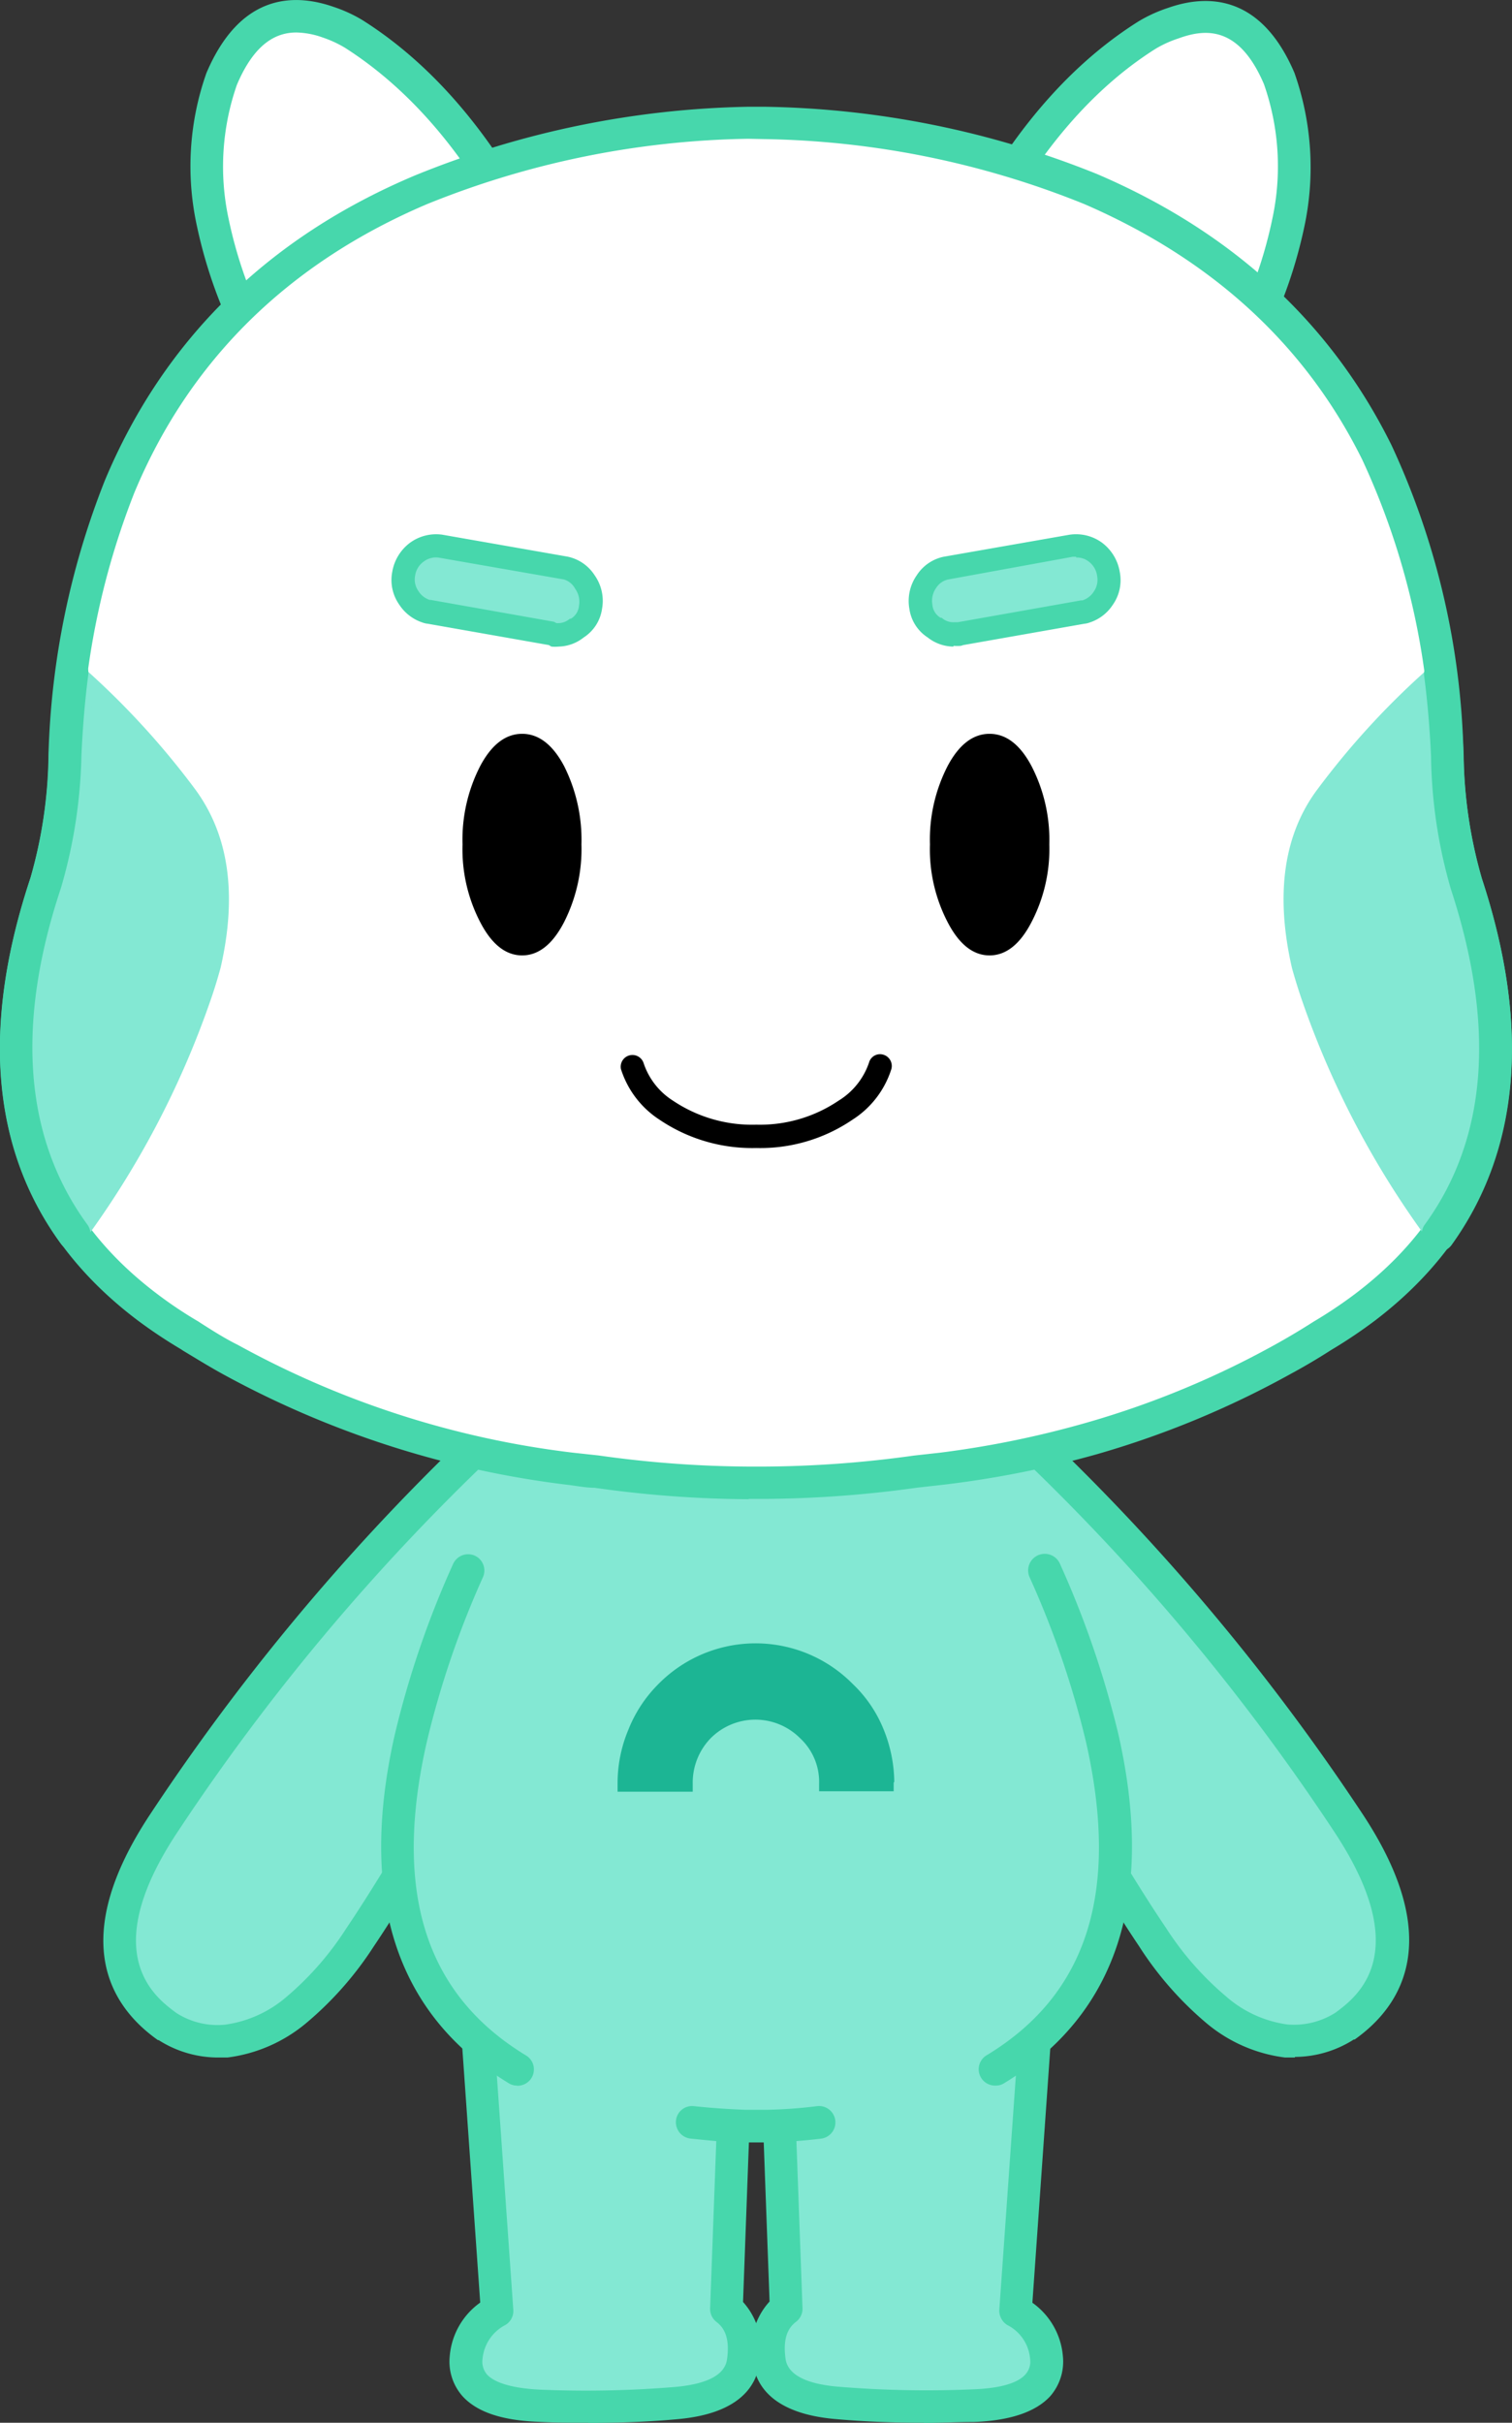 <svg xmlns="http://www.w3.org/2000/svg" viewBox="0 0 99.18 158.87"><rect x="0" y="0" width="99.18" height="158.87" fill="#333333" stroke="none"/><defs><style>.cls-1{fill:#83e8d3;}.cls-2{fill:#47d7ac;}.cls-3{fill:#1cb594;}.cls-4{fill:#fff;}</style></defs><g id="레이어_2" data-name="레이어 2"><g id="레이어_1-2" data-name="레이어 1"><path class="cls-1" d="M42,94.91l-6.79-3.54a143,143,0,0,0-24.41,28.14q-6,9,.22,13.36a6.08,6.08,0,0,0,3.85.95,8.85,8.85,0,0,0,4.65-2.08A20.83,20.83,0,0,0,23.61,127Q28.94,119.14,42,94.91"/><path class="cls-2" d="M14.27,134.92a7.24,7.24,0,0,1-3.86-1.14l-.05,0c-3.21-2.27-5.9-6.69-.49-14.84A145,145,0,0,1,34.45,90.57a1.08,1.08,0,0,1,1.22-.15L42.46,94a1.05,1.05,0,0,1,.52.63,1,1,0,0,1-.08.82c-8.66,16.11-14.85,26.94-18.4,32.21a22.38,22.38,0,0,1-4.34,4.94,10,10,0,0,1-5.24,2.32l-.65,0M11.57,132a5,5,0,0,0,3.16.77,7.79,7.79,0,0,0,4.09-1.85,20,20,0,0,0,3.89-4.46c3.45-5.11,9.43-15.56,17.79-31.08l-5.17-2.7a142.37,142.37,0,0,0-23.67,27.43C6.3,128.17,10.22,131,11.57,132Z"/><path class="cls-1" d="M84.38,133.82a6.13,6.13,0,0,0,3.86-.95q6.18-4.37.21-13.36A142.67,142.67,0,0,0,64,91.37l-6.79,3.54q13,24.23,18.36,32.12a20.8,20.8,0,0,0,4.12,4.71,8.92,8.92,0,0,0,4.65,2.08"/><path class="cls-2" d="M84.94,134.92c-.22,0-.43,0-.65,0a9.93,9.93,0,0,1-5.22-2.31,22.31,22.31,0,0,1-4.36-5c-3.54-5.26-9.74-16.09-18.4-32.2a1.07,1.07,0,0,1-.08-.82,1,1,0,0,1,.53-.63l6.79-3.55a1.06,1.06,0,0,1,1.21.15,145.12,145.12,0,0,1,24.59,28.35c5.4,8.14,2.71,12.56-.49,14.83l-.06,0a7.22,7.22,0,0,1-3.86,1.14M58.71,95.36c8.36,15.52,14.34,26,17.78,31.07a20,20,0,0,0,3.93,4.48,7.68,7.68,0,0,0,4,1.84,5.07,5.07,0,0,0,3.18-.77c1.34-1,5.26-3.81-.09-11.88A142.53,142.53,0,0,0,63.88,92.66Z"/><path class="cls-1" d="M31,128l1.65,23.49a3.85,3.85,0,0,0-2,3.06q-.21,3,4.8,3.15a72.65,72.65,0,0,0,9-.18q4-.37,4.34-2.73a3.4,3.4,0,0,0-1.1-3.45L48.51,128H31"/><path class="cls-2" d="M38.6,158.87c-1.05,0-2.14,0-3.26-.06-2.42-.09-4.05-.64-5-1.68a3.43,3.43,0,0,1-.84-2.62,4.79,4.79,0,0,1,2-3.52l-1.61-22.87a1.06,1.06,0,0,1,.29-.81A1,1,0,0,1,31,127H48.51a1.08,1.08,0,0,1,1.07,1.11l-.84,22.84A4.59,4.59,0,0,1,49.81,155c-.21,1.45-1.3,3.26-5.31,3.63-1.8.17-3.78.25-5.9.25m-6.5-29.76,1.57,22.34a1.07,1.07,0,0,1-.52,1,2.79,2.79,0,0,0-1.5,2.24,1.3,1.3,0,0,0,.29,1c.36.4,1.26.89,3.48,1a70.37,70.37,0,0,0,8.89-.18c2.1-.19,3.24-.8,3.38-1.81.22-1.55-.29-2.14-.69-2.45a1.08,1.08,0,0,1-.42-.89l.82-22.23Z"/><path class="cls-1" d="M66.61,151.53,68.26,128H50.71l.85,23.34a3.42,3.42,0,0,0-1.1,3.45q.34,2.35,4.35,2.73a72.53,72.53,0,0,0,9,.18q5-.18,4.8-3.15a3.83,3.83,0,0,0-2-3.06"/><path class="cls-2" d="M60.61,158.87q-3.18,0-5.9-.25c-4-.37-5.1-2.18-5.31-3.63a4.56,4.56,0,0,1,1.08-4.07l-.84-22.84a1,1,0,0,1,.3-.78,1.07,1.07,0,0,1,.77-.33H68.26a1.07,1.07,0,0,1,.79.34,1.09,1.09,0,0,1,.28.81L67.72,151a4.79,4.79,0,0,1,2,3.5,3.45,3.45,0,0,1-.84,2.64c-.93,1-2.57,1.59-5,1.68-1.12,0-2.2.06-3.26.06m-8.79-29.76.81,22.23a1.07,1.07,0,0,1-.41.89c-.41.31-.92.9-.7,2.45.15,1,1.28,1.62,3.38,1.81a70.46,70.46,0,0,0,8.89.18c2.23-.08,3.12-.57,3.48-1a1.25,1.25,0,0,0,.29-1,2.74,2.74,0,0,0-1.5-2.22,1.11,1.11,0,0,1-.52-1l1.58-22.34Z"/><path class="cls-1" d="M72.27,114a60.7,60.7,0,0,0-3.76-11L56.21,91.58H42.08L30.7,103a61.49,61.49,0,0,0-3.76,11q-3.48,15.36,7,21.72l6.91-3.4,4.62,6.88c1.16.13,2.32.21,3.48.25h1.35a31,31,0,0,0,3.49-.25l3.73-7.09,7.8,3.61q10.45-6.36,7-21.72"/><path class="cls-2" d="M48.93,140.49c-1.22,0-2.41-.13-3.59-.25a1.08,1.08,0,0,1-1-1.18,1.06,1.06,0,0,1,1.18-.95c1.13.12,2.28.2,3.41.24h1.31a31.07,31.07,0,0,0,3.35-.24,1.07,1.07,0,1,1,.27,2.13,35.66,35.66,0,0,1-3.6.25H48.93m16.37-3.73a1.07,1.07,0,0,1-.56-2c6.6-4,8.72-10.74,6.49-20.56a59.94,59.94,0,0,0-3.7-10.79,1.07,1.07,0,1,1,2-.86,62.6,62.6,0,0,1,3.83,11.17c2.42,10.69-.09,18.38-7.47,22.87A1,1,0,0,1,65.3,136.76Zm-31.39,0a1,1,0,0,1-.55-.16c-7.38-4.49-9.89-12.18-7.46-22.87a61.72,61.72,0,0,1,3.82-11.17,1.08,1.08,0,0,1,1.42-.55,1.07,1.07,0,0,1,.54,1.41A60.1,60.1,0,0,0,28,114.21c-2.24,9.82-.11,16.55,6.48,20.56a1.07,1.07,0,0,1-.56,2Z"/><path class="cls-3" d="M58.66,116.84a9.38,9.38,0,0,0-.73-3.51,8.49,8.49,0,0,0-2-2.91,8.95,8.95,0,0,0-12.79.06,8.81,8.81,0,0,0-1.92,2.94,9.07,9.07,0,0,0-.71,3.55v.52l4.93,0v-.52a4.18,4.18,0,0,1,1.19-3,4.14,4.14,0,0,1,5.84,0,3.91,3.91,0,0,1,1.26,3v.49h4.89v-.56"/><path class="cls-4" d="M23.21,2.24a8.75,8.75,0,0,0-1.68-.8q-4.73-1.62-7,3.7A17.17,17.17,0,0,0,14,14.56a29.73,29.73,0,0,0,4,9.91,31.81,31.81,0,0,0,17.31-7.31Q30.49,6.8,23.21,2.24"/><path class="cls-2" d="M18,25.54a1.06,1.06,0,0,1-.91-.5,31.14,31.14,0,0,1-4.18-10.25,18.33,18.33,0,0,1,.63-10C15.76-.44,19.3-.45,21.88.45a9.33,9.33,0,0,1,1.88.86c5,3.15,9.24,8.33,12.53,15.4A1.06,1.06,0,0,1,36,18a33.08,33.08,0,0,1-17.88,7.56H18M19.44,2.13c-1.35,0-2.76.74-3.9,3.43A16.27,16.27,0,0,0,15,14.37a28.82,28.82,0,0,0,3.54,9A31.08,31.08,0,0,0,34,16.87C30.94,10.56,27.12,6,22.64,3.14a7.37,7.37,0,0,0-1.44-.67A5.45,5.45,0,0,0,19.44,2.13Z"/><path class="cls-4" d="M84.51,14.65a17.27,17.27,0,0,0-.59-9.45Q81.67-.11,77,1.53a8.22,8.22,0,0,0-1.68.77Q68,6.86,63.16,17.22a31.81,31.81,0,0,0,17.31,7.31,29.84,29.84,0,0,0,4-9.88"/><path class="cls-2" d="M80.47,25.6h-.12A33.08,33.08,0,0,1,62.47,18a1.06,1.06,0,0,1-.28-1.27C65.48,9.7,69.69,4.53,74.7,1.39A9.56,9.56,0,0,1,76.64.51c2.54-.89,6.07-.89,8.27,4.27a18.63,18.63,0,0,1,.65,10.08A31,31,0,0,1,81.38,25.1a1.06,1.06,0,0,1-.91.5m-16-8.67a31.08,31.08,0,0,0,15.43,6.46,28.65,28.65,0,0,0,3.55-9,16.32,16.32,0,0,0-.54-8.87c-1.64-3.85-3.86-3.64-5.61-3a7.29,7.29,0,0,0-1.5.68C71.36,6,67.54,10.62,64.48,16.93Z"/><path class="cls-4" d="M90.32,29.67q-5.8-11.75-18.78-17.28A59.44,59.44,0,0,0,50.07,8.05h-1a59.35,59.35,0,0,0-21.47,4.34q-14.17,6-19.79,19.48A51.32,51.32,0,0,0,4.25,49.52,31.28,31.28,0,0,1,3,57.9Q-3,76.14,9.66,85.71a29.21,29.21,0,0,0,2.78,1.86l.13.09c.82.52,1.66,1,2.5,1.47a61.24,61.24,0,0,0,22.39,7.19l1.69.18a73.72,73.72,0,0,0,10,.74h1a74,74,0,0,0,10-.74l1.68-.18a64.91,64.91,0,0,0,9.91-2,59.39,59.39,0,0,0,12.48-5.17c.9-.49,1.77-1,2.63-1.56a28,28,0,0,0,2.78-1.86q12.66-9.57,6.67-27.81a31.3,31.3,0,0,1-1.25-8.38,49.3,49.3,0,0,0-4.62-19.85"/><path class="cls-2" d="M49.12,98.31A74.2,74.2,0,0,1,39,97.56c-.54,0-1.1-.11-1.65-.18a62.71,62.71,0,0,1-22.8-7.31c-.85-.47-1.71-1-2.54-1.5l-.15-.1A32.15,32.15,0,0,1,9,86.56c-8.8-6.66-11.17-16.41-7-29A30.38,30.38,0,0,0,3.18,49.5a52.73,52.73,0,0,1,3.7-18c3.84-9.18,10.68-15.93,20.35-20A60.64,60.64,0,0,1,49.11,7h1A60.65,60.65,0,0,1,71.93,11.4c8.88,3.79,15.38,9.77,19.35,17.8A50.72,50.72,0,0,1,96,49.48a30.51,30.51,0,0,0,1.2,8.11c4.13,12.56,1.77,22.31-7,29a32.29,32.29,0,0,1-2.89,1.94c-.84.54-1.75,1.08-2.66,1.57a60.81,60.81,0,0,1-12.7,5.26,65.55,65.55,0,0,1-10.07,2l-1.7.19a75,75,0,0,1-10.08.74h-1m0-89.19A58.36,58.36,0,0,0,28,13.39c-9.11,3.88-15.57,10.25-19.18,18.9A50.4,50.4,0,0,0,5.32,49.57,33.1,33.1,0,0,1,4,58.22v0C.14,70,2.2,78.72,10.31,84.85A27.18,27.18,0,0,0,13,86.65l.2.13c.75.48,1.57,1,2.4,1.41a60.38,60.38,0,0,0,22,7.07l1.66.18a72.69,72.69,0,0,0,9.86.73h1a73.36,73.36,0,0,0,9.82-.72l1.71-.19a63.76,63.76,0,0,0,9.73-2A58.87,58.87,0,0,0,83.59,88.2c.87-.48,1.74-1,2.57-1.53a29.66,29.66,0,0,0,2.71-1.81C97,78.72,99.05,70,95.17,58.24a32.59,32.59,0,0,1-1.3-8.69,48.57,48.57,0,0,0-4.51-19.4C85.62,22.59,79.48,17,71.12,13.38A58.37,58.37,0,0,0,50.06,9.12ZM3,57.9H3Z"/><path class="cls-1" d="M85.48,63.29c.21.73.43,1.45.68,2.14a57.77,57.77,0,0,0,8.16,15.48q6.5-8.91,1.87-23a31.3,31.3,0,0,1-1.25-8.38c-.09-1.85-.24-3.65-.46-5.38a50.78,50.78,0,0,0-7.4,8q-3.19,4.2-1.6,11.14"/><path class="cls-1" d="M94.33,81.67a.77.77,0,0,1-.62-.31,58.93,58.93,0,0,1-8.28-15.69c-.24-.69-.47-1.43-.68-2.18-1.12-4.87-.54-8.83,1.72-11.8A52.17,52.17,0,0,1,94,43.57a.76.76,0,0,1,1,1.14,50.76,50.76,0,0,0-7.3,7.89c-2,2.61-2.46,6.14-1.46,10.52.19.68.41,1.38.65,2.05a57.35,57.35,0,0,0,8.06,15.29.75.75,0,0,1-.17,1.06.73.73,0,0,1-.44.15"/><path class="cls-2" d="M94.32,82a1.08,1.08,0,0,1-.63-.21,1.07,1.07,0,0,1-.23-1.49c4.09-5.62,4.66-13,1.71-22a32.59,32.59,0,0,1-1.3-8.69c-.08-1.8-.23-3.58-.45-5.27a1.06,1.06,0,0,1,.92-1.2,1.07,1.07,0,0,1,1.2.92c.23,1.76.38,3.6.47,5.48a30.51,30.51,0,0,0,1.2,8.11c3.18,9.68,2.5,17.75-2,24a1.1,1.1,0,0,1-.87.44"/><path class="cls-1" d="M4.71,44.11c-.23,1.73-.38,3.54-.46,5.41A31.28,31.28,0,0,1,3,57.9q-4.65,14.1,1.9,23a58.56,58.56,0,0,0,8.17-15.51c.24-.69.46-1.41.67-2.14q1.59-6.94-1.59-11.14a52.08,52.08,0,0,0-7.43-8"/><path class="cls-1" d="M4.89,81.7a.82.82,0,0,1-.45-.14.77.77,0,0,1-.17-1.07,57.62,57.62,0,0,0,8.06-15.31q.36-1,.66-2.1c1-4.34.51-7.87-1.46-10.46A51.25,51.25,0,0,0,4.2,44.68a.76.76,0,0,1-.07-1.08.77.77,0,0,1,1.08-.06,52.76,52.76,0,0,1,7.55,8.16c2.24,3,2.82,6.92,1.71,11.76q-.32,1.17-.69,2.22a59.25,59.25,0,0,1-8.27,15.7.75.75,0,0,1-.62.32"/><path class="cls-2" d="M4.89,82A1.07,1.07,0,0,1,4,81.57c-4.55-6.22-5.24-14.3-2-24a30.6,30.6,0,0,0,1.2-8.07c.08-1.92.24-3.77.46-5.53a1.07,1.07,0,0,1,2.13.28c-.22,1.69-.37,3.48-.45,5.32A33.1,33.1,0,0,1,4,58.22c-3,9-2.39,16.45,1.73,22.08a1.07,1.07,0,0,1-.23,1.5,1.06,1.06,0,0,1-.63.21"/><path d="M37,60.47a10.59,10.59,0,0,0,1.14-5.1A10.78,10.78,0,0,0,37,50.23c-.75-1.41-1.67-2.11-2.75-2.11s-2,.7-2.75,2.11a10.55,10.55,0,0,0-1.16,5.14,10.36,10.36,0,0,0,1.16,5.1c.75,1.45,1.67,2.18,2.75,2.18s2-.73,2.75-2.18"/><path class="cls-1" d="M36.24,41.57l.06,0a1.92,1.92,0,0,0,1.59-.43,1.89,1.89,0,0,0,.89-1.37,2.21,2.21,0,0,0-.37-1.65,2,2,0,0,0-1.28-.89l-8.2-1.44a2.11,2.11,0,0,0-1.56.37,2.21,2.21,0,0,0-.89,1.43,2.08,2.08,0,0,0,.34,1.6A2.17,2.17,0,0,0,28,40.1l.15,0,8.11,1.44"/><path class="cls-2" d="M36.65,42.4a2.61,2.61,0,0,1-.48,0L36,42.3l-7.95-1.4a1.3,1.3,0,0,1-.34-.08,2.9,2.9,0,0,1-1.52-1.17,2.8,2.8,0,0,1-.46-2.15,3,3,0,0,1,1.18-1.92A2.91,2.91,0,0,1,29,35.06l8.22,1.44a2.78,2.78,0,0,1,1.79,1.23,2.91,2.91,0,0,1,.48,2.2,2.68,2.68,0,0,1-1.2,1.87,2.74,2.74,0,0,1-1.68.6m-.41-.06Zm0,0Zm-.48-.2Zm.78-1.28a1.18,1.18,0,0,0,.88-.29l.07,0a1.1,1.1,0,0,0,.53-.85,1.46,1.46,0,0,0-.25-1.11A1.24,1.24,0,0,0,37,38L28.8,36.57a1.32,1.32,0,0,0-1,.25,1.37,1.37,0,0,0-.57.93,1.31,1.31,0,0,0,.21,1,1.37,1.37,0,0,0,.75.59h.07l8.07,1.43Zm-8.22-1.44Zm-.19-.05h0Z"/><path d="M61,55.37a10.36,10.36,0,0,0,1.16,5.1c.75,1.45,1.67,2.18,2.75,2.18s2-.73,2.75-2.18a10.36,10.36,0,0,0,1.17-5.1,10.55,10.55,0,0,0-1.17-5.14c-.75-1.41-1.67-2.11-2.75-2.11s-2,.7-2.75,2.11A10.55,10.55,0,0,0,61,55.37"/><path class="cls-1" d="M71.81,36.19a2.11,2.11,0,0,0-1.56-.37l-8.19,1.44a2,2,0,0,0-1.29.89,2.21,2.21,0,0,0-.37,1.65,2.3,2.3,0,0,0,2.48,1.8l.06,0,8.11-1.44.15,0a2.13,2.13,0,0,0,1.16-.88,2.08,2.08,0,0,0,.34-1.6,2.17,2.17,0,0,0-.89-1.43"/><path class="cls-2" d="M62.54,42.4a2.77,2.77,0,0,1-1.69-.6,2.68,2.68,0,0,1-1.2-1.88,2.94,2.94,0,0,1,.48-2.19,2.77,2.77,0,0,1,1.76-1.22l8.23-1.44a2.89,2.89,0,0,1,2.13.49,3,3,0,0,1,1.2,1.94A2.8,2.8,0,0,1,73,39.65a2.86,2.86,0,0,1-1.52,1.17,1.3,1.3,0,0,1-.34.08l-7.95,1.4-.16.05a2.8,2.8,0,0,1-.48,0m.4-.06Zm0,0h0Zm.48-.2h0Zm7.16-5.58-.23,0L62.19,38a1.23,1.23,0,0,0-.78.55,1.45,1.45,0,0,0-.25,1.1,1.09,1.09,0,0,0,.54.86l.07,0a1.14,1.14,0,0,0,.87.29l.2,0,8.07-1.43H71a1.39,1.39,0,0,0,.75-.58,1.35,1.35,0,0,0,.22-1,1.42,1.42,0,0,0-.6-1A1.25,1.25,0,0,0,70.59,36.56Zm.27,2.86Z"/><path d="M49.61,75.28a10.85,10.85,0,0,1-6.34-1.85,6.18,6.18,0,0,1-2.54-3.33.77.77,0,0,1,1.48-.41,4.65,4.65,0,0,0,1.94,2.49,9.31,9.31,0,0,0,5.46,1.57A9.21,9.21,0,0,0,55,72.18a4.7,4.7,0,0,0,2-2.49.75.75,0,0,1,.94-.53.77.77,0,0,1,.53.94,6.13,6.13,0,0,1-2.56,3.33,10.74,10.74,0,0,1-6.31,1.85"/></g></g></svg>